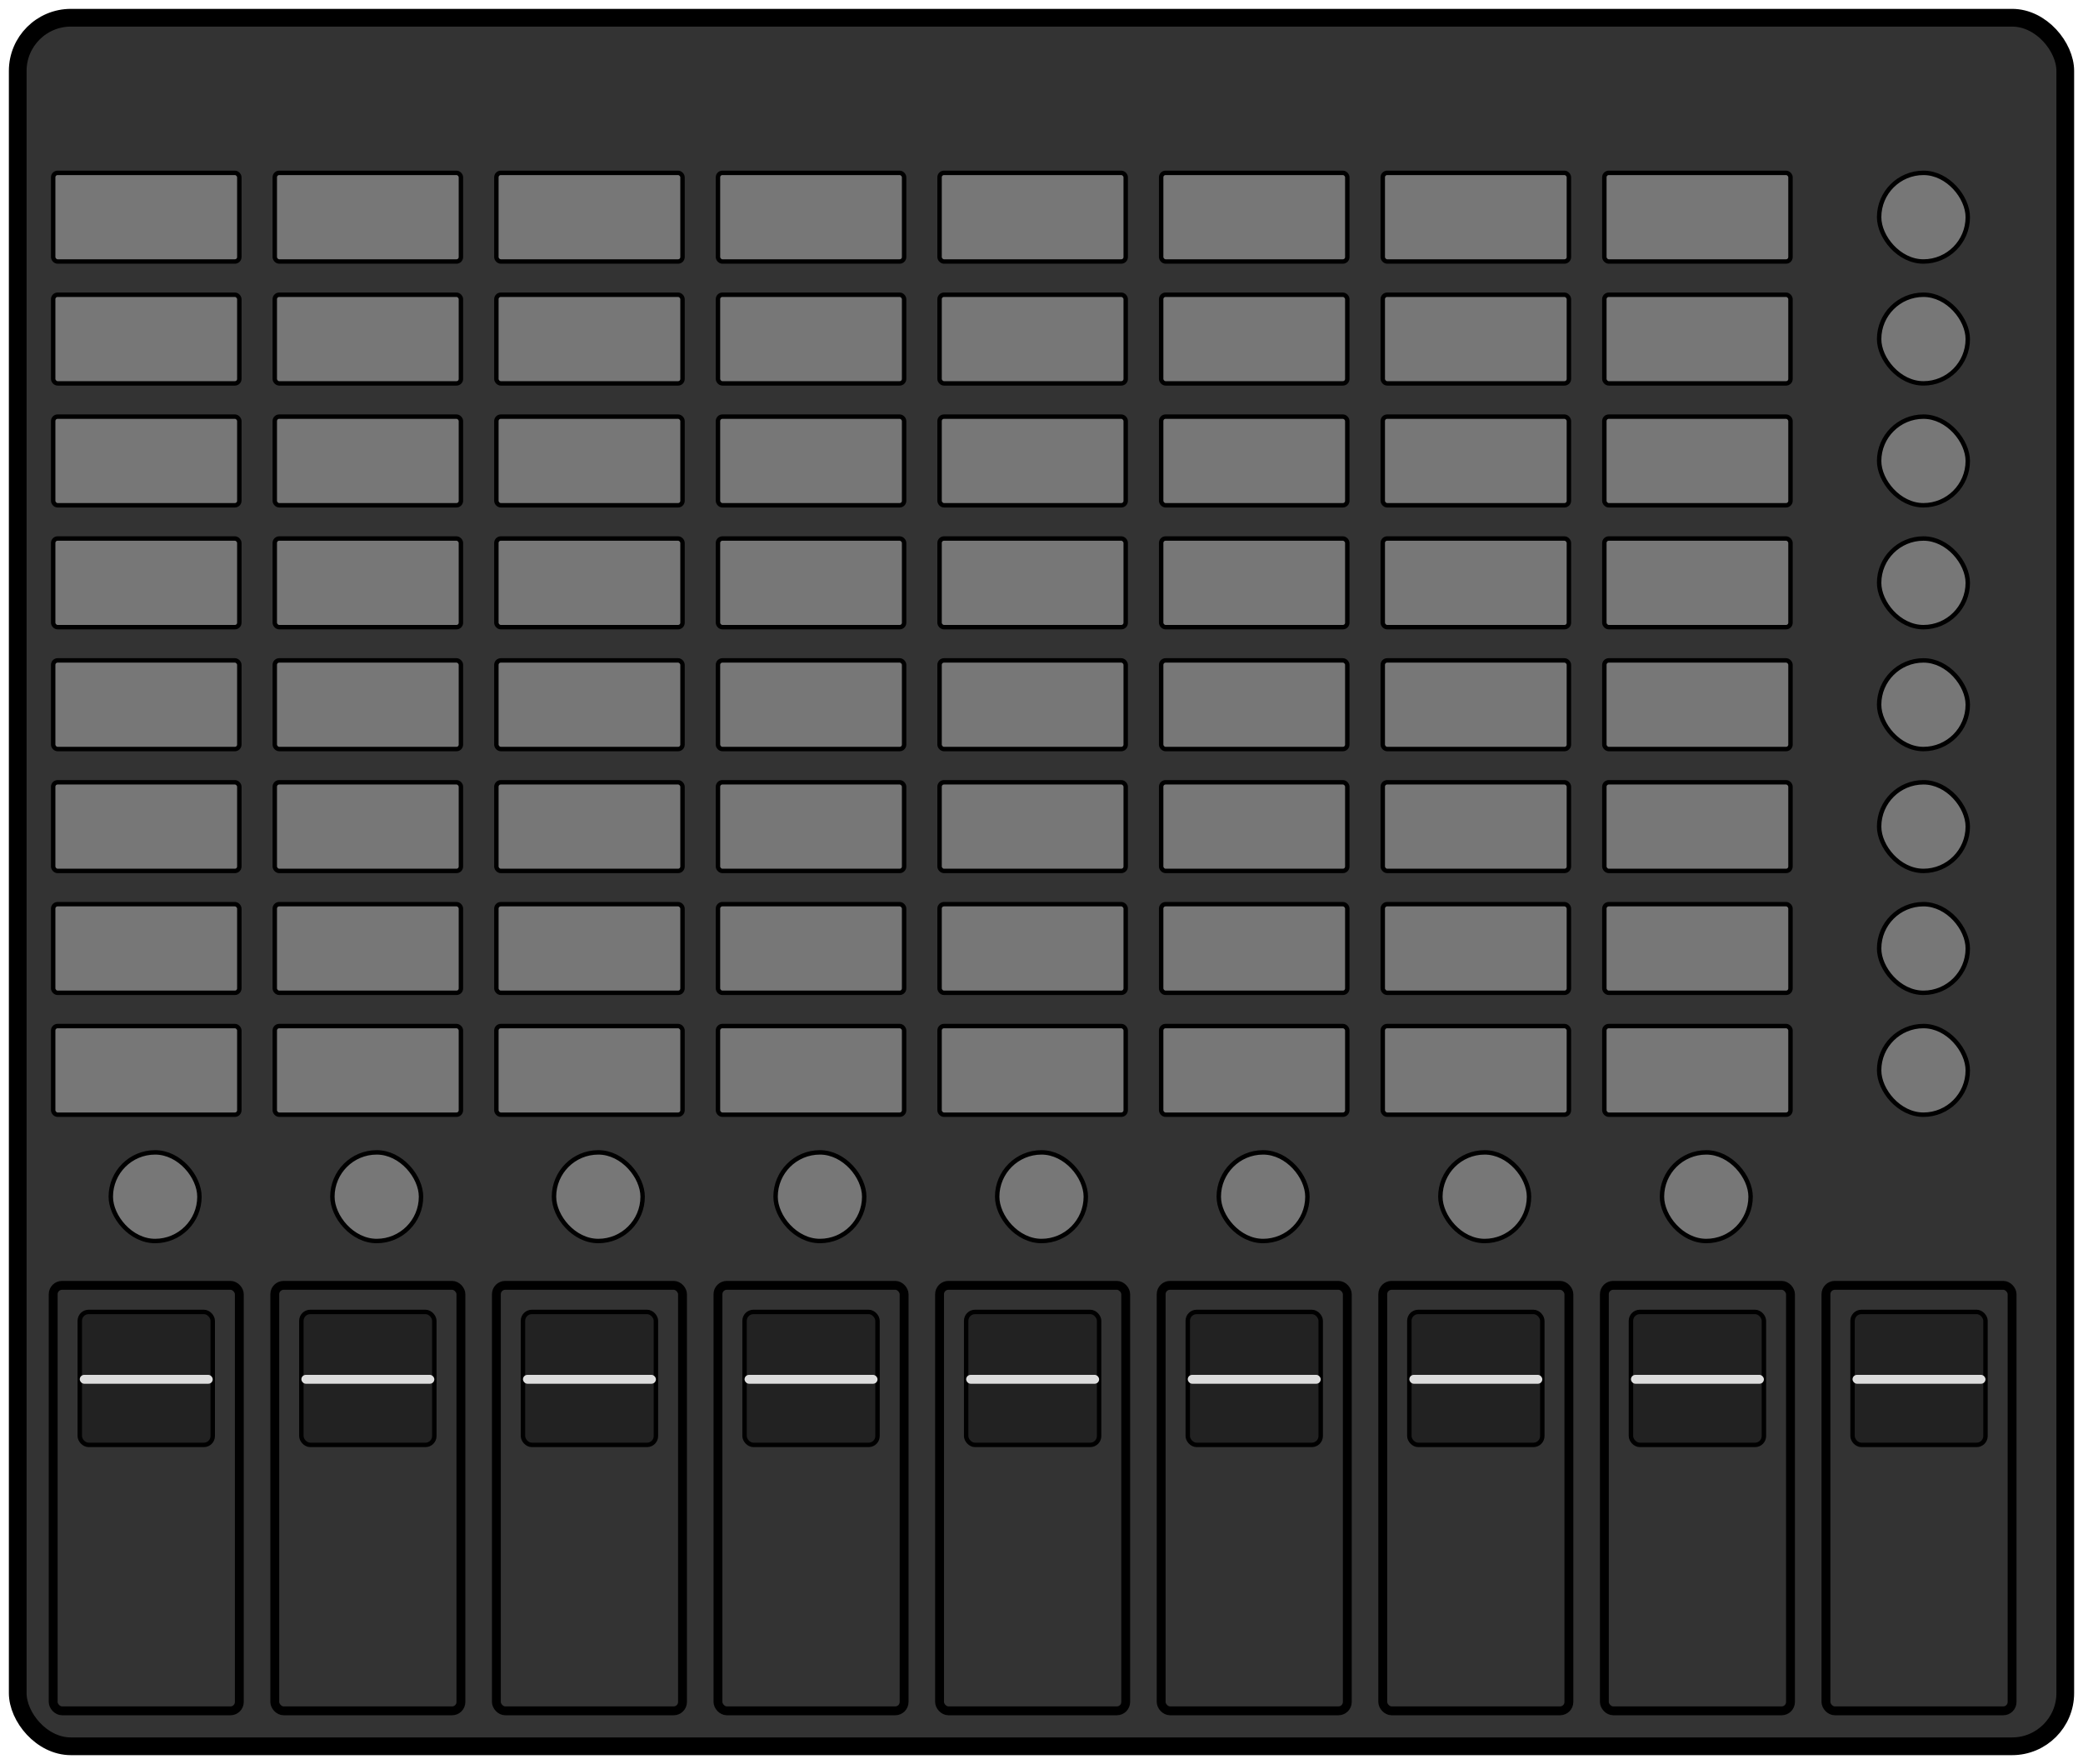     <svg width="23.5cm" height="19.9cm" xmlns="http://www.w3.org/2000/svg">
      <rect x="2mm" y="2mm" width="23.1cm" height="19.5cm" rx="6mm" stroke="black" stroke-width="2mm" fill="#333">
      </rect>
      <rect id="Button56" x="6mm" y="19.5mm" width="21mm" height="1cm" rx=".5mm" stroke="black" stroke-width=".5mm"
        fill="#777"></rect>
      <rect id="Button48" x="6mm" y="33.25mm" width="21mm" height="1cm" rx=".5mm" stroke="black" stroke-width=".5mm"
        fill="#777"></rect>
      <rect id="Button40" x="6mm" y="47mm" width="21mm" height="1cm" rx=".5mm" stroke="black" stroke-width=".5mm"
        fill="#777"></rect>
      <rect id="Button32" x="6mm" y="60.75mm" width="21mm" height="1cm" rx=".5mm" stroke="black" stroke-width=".5mm"
        fill="#777"></rect>
      <rect id="Button24" x="6mm" y="74.5mm" width="21mm" height="1cm" rx=".5mm" stroke="black" stroke-width=".5mm"
        fill="#777"></rect>
      <rect id="Button16" x="6mm" y="88.25mm" width="21mm" height="1cm" rx=".5mm" stroke="black" stroke-width=".5mm"
        fill="#777"></rect>
      <rect id="Button8" x="6mm" y="102mm" width="21mm" height="1cm" rx=".5mm" stroke="black" stroke-width=".5mm"
        fill="#777"></rect>
      <rect id="Button0" x="6mm" y="115.75mm" width="21mm" height="1cm" rx=".5mm" stroke="black" stroke-width=".5mm"
        fill="#777"></rect>
      <rect id="Button57" x="31mm" y="19.5mm" width="21mm" height="1cm" rx=".5mm" stroke="black" stroke-width=".5mm"
        fill="#777"></rect>
      <rect id="Button49" x="31mm" y="33.25mm" width="21mm" height="1cm" rx=".5mm" stroke="black" stroke-width=".5mm"
        fill="#777"></rect>
      <rect id="Button41" x="31mm" y="47mm" width="21mm" height="1cm" rx=".5mm" stroke="black" stroke-width=".5mm"
        fill="#777"></rect>
      <rect id="Button33" x="31mm" y="60.75mm" width="21mm" height="1cm" rx=".5mm" stroke="black" stroke-width=".5mm"
        fill="#777"></rect>
      <rect id="Button25" x="31mm" y="74.5mm" width="21mm" height="1cm" rx=".5mm" stroke="black" stroke-width=".5mm"
        fill="#777"></rect>
      <rect id="Button17" x="31mm" y="88.25mm" width="21mm" height="1cm" rx=".5mm" stroke="black" stroke-width=".5mm"
        fill="#777"></rect>
      <rect id="Button9" x="31mm" y="102mm" width="21mm" height="1cm" rx=".5mm" stroke="black" stroke-width=".5mm"
        fill="#777"></rect>
      <rect id="Button1" x="31mm" y="115.75mm" width="21mm" height="1cm" rx=".5mm" stroke="black" stroke-width=".5mm"
        fill="#777"></rect>
      <rect id="Button58" x="56mm" y="19.5mm" width="21mm" height="1cm" rx=".5mm" stroke="black" stroke-width=".5mm"
        fill="#777"></rect>
      <rect id="Button50" x="56mm" y="33.25mm" width="21mm" height="1cm" rx=".5mm" stroke="black" stroke-width=".5mm"
        fill="#777"></rect>
      <rect id="Button42" x="56mm" y="47mm" width="21mm" height="1cm" rx=".5mm" stroke="black" stroke-width=".5mm"
        fill="#777"></rect>
      <rect id="Button34" x="56mm" y="60.75mm" width="21mm" height="1cm" rx=".5mm" stroke="black" stroke-width=".5mm"
        fill="#777"></rect>
      <rect id="Button26" x="56mm" y="74.5mm" width="21mm" height="1cm" rx=".5mm" stroke="black" stroke-width=".5mm"
        fill="#777"></rect>
      <rect id="Button18" x="56mm" y="88.25mm" width="21mm" height="1cm" rx=".5mm" stroke="black" stroke-width=".5mm"
        fill="#777"></rect>
      <rect id="Button10" x="56mm" y="102mm" width="21mm" height="1cm" rx=".5mm" stroke="black" stroke-width=".5mm"
        fill="#777"></rect>
      <rect id="Button2" x="56mm" y="115.75mm" width="21mm" height="1cm" rx=".5mm" stroke="black" stroke-width=".5mm"
        fill="#777"></rect>
      <rect id="Button59" x="81mm" y="19.5mm" width="21mm" height="1cm" rx=".5mm" stroke="black" stroke-width=".5mm"
        fill="#777"></rect>
      <rect id="Button51" x="81mm" y="33.25mm" width="21mm" height="1cm" rx=".5mm" stroke="black" stroke-width=".5mm"
        fill="#777"></rect>
      <rect id="Button43" x="81mm" y="47mm" width="21mm" height="1cm" rx=".5mm" stroke="black" stroke-width=".5mm"
        fill="#777"></rect>
      <rect id="Button35" x="81mm" y="60.75mm" width="21mm" height="1cm" rx=".5mm" stroke="black" stroke-width=".5mm"
        fill="#777"></rect>
      <rect id="Button27" x="81mm" y="74.5mm" width="21mm" height="1cm" rx=".5mm" stroke="black" stroke-width=".5mm"
        fill="#777"></rect>
      <rect id="Button19" x="81mm" y="88.25mm" width="21mm" height="1cm" rx=".5mm" stroke="black" stroke-width=".5mm"
        fill="#777"></rect>
      <rect id="Button11" x="81mm" y="102mm" width="21mm" height="1cm" rx=".5mm" stroke="black" stroke-width=".5mm"
        fill="#777"></rect>
      <rect id="Button3" x="81mm" y="115.75mm" width="21mm" height="1cm" rx=".5mm" stroke="black" stroke-width=".5mm"
        fill="#777"></rect>
      <rect id="Button60" x="106mm" y="19.5mm" width="21mm" height="1cm" rx=".5mm" stroke="black" stroke-width=".5mm"
        fill="#777"></rect>
      <rect id="Button52" x="106mm" y="33.25mm" width="21mm" height="1cm" rx=".5mm" stroke="black" stroke-width=".5mm"
        fill="#777"></rect>
      <rect id="Button44" x="106mm" y="47mm" width="21mm" height="1cm" rx=".5mm" stroke="black" stroke-width=".5mm"
        fill="#777"></rect>
      <rect id="Button36" x="106mm" y="60.75mm" width="21mm" height="1cm" rx=".5mm" stroke="black" stroke-width=".5mm"
        fill="#777"></rect>
      <rect id="Button28" x="106mm" y="74.5mm" width="21mm" height="1cm" rx=".5mm" stroke="black" stroke-width=".5mm"
        fill="#777"></rect>
      <rect id="Button20" x="106mm" y="88.25mm" width="21mm" height="1cm" rx=".5mm" stroke="black" stroke-width=".5mm"
        fill="#777"></rect>
      <rect id="Button12" x="106mm" y="102mm" width="21mm" height="1cm" rx=".5mm" stroke="black" stroke-width=".5mm"
        fill="#777"></rect>
      <rect id="Button4" x="106mm" y="115.75mm" width="21mm" height="1cm" rx=".5mm" stroke="black" stroke-width=".5mm"
        fill="#777"></rect>
      <rect id="Button61" x="131mm" y="19.5mm" width="21mm" height="1cm" rx=".5mm" stroke="black" stroke-width=".5mm"
        fill="#777"></rect>
      <rect id="Button53" x="131mm" y="33.25mm" width="21mm" height="1cm" rx=".5mm" stroke="black" stroke-width=".5mm"
        fill="#777"></rect>
      <rect id="Button45" x="131mm" y="47mm" width="21mm" height="1cm" rx=".5mm" stroke="black" stroke-width=".5mm"
        fill="#777"></rect>
      <rect id="Button37" x="131mm" y="60.75mm" width="21mm" height="1cm" rx=".5mm" stroke="black" stroke-width=".5mm"
        fill="#777"></rect>
      <rect id="Button29" x="131mm" y="74.5mm" width="21mm" height="1cm" rx=".5mm" stroke="black" stroke-width=".5mm"
        fill="#777"></rect>
      <rect id="Button21" x="131mm" y="88.25mm" width="21mm" height="1cm" rx=".5mm" stroke="black" stroke-width=".5mm"
        fill="#777"></rect>
      <rect id="Button13" x="131mm" y="102mm" width="21mm" height="1cm" rx=".5mm" stroke="black" stroke-width=".5mm"
        fill="#777"></rect>
      <rect id="Button5" x="131mm" y="115.75mm" width="21mm" height="1cm" rx=".5mm" stroke="black" stroke-width=".5mm"
        fill="#777"></rect>
      <rect id="Button62" x="156mm" y="19.5mm" width="21mm" height="1cm" rx=".5mm" stroke="black" stroke-width=".5mm"
        fill="#777"></rect>
      <rect id="Button54" x="156mm" y="33.25mm" width="21mm" height="1cm" rx=".5mm" stroke="black" stroke-width=".5mm"
        fill="#777"></rect>
      <rect id="Button46" x="156mm" y="47mm" width="21mm" height="1cm" rx=".5mm" stroke="black" stroke-width=".5mm"
        fill="#777"></rect>
      <rect id="Button38" x="156mm" y="60.75mm" width="21mm" height="1cm" rx=".5mm" stroke="black" stroke-width=".5mm"
        fill="#777"></rect>
      <rect id="Button30" x="156mm" y="74.5mm" width="21mm" height="1cm" rx=".5mm" stroke="black" stroke-width=".5mm"
        fill="#777"></rect>
      <rect id="Button22" x="156mm" y="88.25mm" width="21mm" height="1cm" rx=".5mm" stroke="black" stroke-width=".5mm"
        fill="#777"></rect>
      <rect id="Button14" x="156mm" y="102mm" width="21mm" height="1cm" rx=".5mm" stroke="black" stroke-width=".5mm"
        fill="#777"></rect>
      <rect id="Button6" x="156mm" y="115.75mm" width="21mm" height="1cm" rx=".5mm" stroke="black" stroke-width=".5mm"
        fill="#777"></rect>
      <rect id="Button63" x="181mm" y="19.5mm" width="21mm" height="1cm" rx=".5mm" stroke="black" stroke-width=".5mm"
        fill="#777"></rect>
      <rect id="Button55" x="181mm" y="33.25mm" width="21mm" height="1cm" rx=".5mm" stroke="black" stroke-width=".5mm"
        fill="#777"></rect>
      <rect id="Button47" x="181mm" y="47mm" width="21mm" height="1cm" rx=".5mm" stroke="black" stroke-width=".5mm"
        fill="#777"></rect>
      <rect id="Button39" x="181mm" y="60.75mm" width="21mm" height="1cm" rx=".5mm" stroke="black" stroke-width=".5mm"
        fill="#777"></rect>
      <rect id="Button31" x="181mm" y="74.5mm" width="21mm" height="1cm" rx=".5mm" stroke="black" stroke-width=".5mm"
        fill="#777"></rect>
      <rect id="Button23" x="181mm" y="88.25mm" width="21mm" height="1cm" rx=".5mm" stroke="black" stroke-width=".5mm"
        fill="#777"></rect>
      <rect id="Button15" x="181mm" y="102mm" width="21mm" height="1cm" rx=".5mm" stroke="black" stroke-width=".5mm"
        fill="#777"></rect>
      <rect id="Button7" x="181mm" y="115.75mm" width="21mm" height="1cm" rx=".5mm" stroke="black" stroke-width=".5mm"
        fill="#777"></rect>
      <rect id="Button112" x="21.2cm" y="19.5mm" width="1cm" height="1cm" rx="5mm" stroke="black" stroke-width=".5mm"
        fill="#777"></rect>
      <rect id="Button113" x="21.2cm" y="33.25mm" width="1cm" height="1cm" rx="5mm" stroke="black" stroke-width=".5mm"
        fill="#777"></rect>
      <rect id="Button114" x="21.2cm" y="47mm" width="1cm" height="1cm" rx="5mm" stroke="black" stroke-width=".5mm"
        fill="#777"></rect>
      <rect id="Button115" x="21.2cm" y="60.75mm" width="1cm" height="1cm" rx="5mm" stroke="black" stroke-width=".5mm"
        fill="#777"></rect>
      <rect id="Button116" x="21.2cm" y="74.5mm" width="1cm" height="1cm" rx="5mm" stroke="black" stroke-width=".5mm"
        fill="#777"></rect>
      <rect id="Button117" x="21.2cm" y="88.25mm" width="1cm" height="1cm" rx="5mm" stroke="black" stroke-width=".5mm"
        fill="#777"></rect>
      <rect id="Button118" x="21.2cm" y="102mm" width="1cm" height="1cm" rx="5mm" stroke="black" stroke-width=".5mm"
        fill="#777"></rect>
      <rect id="Button119" x="21.2cm" y="115.75mm" width="1cm" height="1cm" rx="5mm" stroke="black" stroke-width=".5mm"
        fill="#777"></rect>
      <rect id="Button100" x="12.5mm" y="13cm" width="1cm" height="1cm" rx="5mm" stroke="black" stroke-width=".5mm"
        fill="#777"></rect>
      <rect id="Button101" x="37.5mm" y="13cm" width="1cm" height="1cm" rx="5mm" stroke="black" stroke-width=".5mm"
        fill="#777"></rect>
      <rect id="Button102" x="62.5mm" y="13cm" width="1cm" height="1cm" rx="5mm" stroke="black" stroke-width=".5mm"
        fill="#777"></rect>
      <rect id="Button103" x="87.5mm" y="13cm" width="1cm" height="1cm" rx="5mm" stroke="black" stroke-width=".5mm"
        fill="#777"></rect>
      <rect id="Button104" x="112.5mm" y="13cm" width="1cm" height="1cm" rx="5mm" stroke="black" stroke-width=".5mm"
        fill="#777"></rect>
      <rect id="Button105" x="137.5mm" y="13cm" width="1cm" height="1cm" rx="5mm" stroke="black" stroke-width=".5mm"
        fill="#777"></rect>
      <rect id="Button106" x="162.5mm" y="13cm" width="1cm" height="1cm" rx="5mm" stroke="black" stroke-width=".5mm"
        fill="#777"></rect>
      <rect id="Button107" x="187.5mm" y="13cm" width="1cm" height="1cm" rx="5mm" stroke="black" stroke-width=".5mm"
        fill="#777"></rect>
      <g>
        <rect x="6mm" y="14.5cm" width="2.1cm" height="4.8cm" rx="1mm" stroke="black" stroke-width="1mm" fill="#333">
        </rect>
        <rect x="15mm" y="15.1cm" width="3mm" height="37mm" rx=".1mm" fill="none"></rect>
        <rect x="9mm" y="14.8cm" width="1.5cm" height="1.5cm" rx="1mm" stroke="black" stroke-width=".5mm" fill="#222">
        </rect>
        <rect x="9mm" y="15.3cm" width="1.5cm" height=".5cm" rx="1mm" fill="none"></rect>
        <rect x="9mm" y="15.51cm" width="1.5cm" height="1mm" rx=".5mm" fill="#ddd"></rect>
      </g>
      <g>
        <rect x="31mm" y="14.5cm" width="2.1cm" height="4.8cm" rx="1mm" stroke="black" stroke-width="1mm" fill="#333">
        </rect>
        <rect x="40mm" y="15.1cm" width="3mm" height="37mm" rx=".1mm" fill="none"></rect>
        <rect x="34mm" y="14.8cm" width="1.5cm" height="1.5cm" rx="1mm" stroke="black" stroke-width=".5mm" fill="#222">
        </rect>
        <rect x="34mm" y="15.3cm" width="1.5cm" height=".5cm" rx="1mm" fill="none"></rect>
        <rect x="34mm" y="15.51cm" width="1.5cm" height="1mm" rx=".5mm" fill="#ddd"></rect>
      </g>
      <g>
        <rect x="56mm" y="14.5cm" width="2.1cm" height="4.8cm" rx="1mm" stroke="black" stroke-width="1mm" fill="#333">
        </rect>
        <rect x="65mm" y="15.1cm" width="3mm" height="37mm" rx=".1mm" fill="none"></rect>
        <rect x="59mm" y="14.8cm" width="1.5cm" height="1.5cm" rx="1mm" stroke="black" stroke-width=".5mm" fill="#222">
        </rect>
        <rect x="59mm" y="15.3cm" width="1.5cm" height=".5cm" rx="1mm" fill="none"></rect>
        <rect x="59mm" y="15.51cm" width="1.5cm" height="1mm" rx=".5mm" fill="#ddd"></rect>
      </g>
      <g>
        <rect x="81mm" y="14.5cm" width="2.1cm" height="4.8cm" rx="1mm" stroke="black" stroke-width="1mm" fill="#333">
        </rect>
        <rect x="90mm" y="15.1cm" width="3mm" height="37mm" rx=".1mm" fill="none"></rect>
        <rect x="84mm" y="14.8cm" width="1.5cm" height="1.5cm" rx="1mm" stroke="black" stroke-width=".5mm" fill="#222">
        </rect>
        <rect x="84mm" y="15.3cm" width="1.5cm" height=".5cm" rx="1mm" fill="none"></rect>
        <rect x="84mm" y="15.51cm" width="1.5cm" height="1mm" rx=".5mm" fill="#ddd"></rect>
      </g>
      <g>
        <rect x="106mm" y="14.5cm" width="2.1cm" height="4.8cm" rx="1mm" stroke="black" stroke-width="1mm" fill="#333">
        </rect>
        <rect x="115mm" y="15.1cm" width="3mm" height="37mm" rx=".1mm" fill="none"></rect>
        <rect x="109mm" y="14.8cm" width="1.5cm" height="1.5cm" rx="1mm" stroke="black" stroke-width=".5mm" fill="#222">
        </rect>
        <rect x="109mm" y="15.3cm" width="1.5cm" height=".5cm" rx="1mm" fill="none"></rect>
        <rect x="109mm" y="15.51cm" width="1.5cm" height="1mm" rx=".5mm" fill="#ddd"></rect>
      </g>
      <g>
        <rect x="131mm" y="14.5cm" width="2.1cm" height="4.8cm" rx="1mm" stroke="black" stroke-width="1mm" fill="#333">
        </rect>
        <rect x="140mm" y="15.1cm" width="3mm" height="37mm" rx=".1mm" fill="none"></rect>
        <rect x="134mm" y="14.8cm" width="1.5cm" height="1.5cm" rx="1mm" stroke="black" stroke-width=".5mm" fill="#222">
        </rect>
        <rect x="134mm" y="15.3cm" width="1.5cm" height=".5cm" rx="1mm" fill="none"></rect>
        <rect x="134mm" y="15.51cm" width="1.5cm" height="1mm" rx=".5mm" fill="#ddd"></rect>
      </g>
      <g>
        <rect x="156mm" y="14.5cm" width="2.1cm" height="4.8cm" rx="1mm" stroke="black" stroke-width="1mm" fill="#333">
        </rect>
        <rect x="165mm" y="15.1cm" width="3mm" height="37mm" rx=".1mm" fill="none"></rect>
        <rect x="159mm" y="14.8cm" width="1.5cm" height="1.5cm" rx="1mm" stroke="black" stroke-width=".5mm" fill="#222">
        </rect>
        <rect x="159mm" y="15.3cm" width="1.5cm" height=".5cm" rx="1mm" fill="none"></rect>
        <rect x="159mm" y="15.51cm" width="1.5cm" height="1mm" rx=".5mm" fill="#ddd"></rect>
      </g>
      <g>
        <rect x="181mm" y="14.5cm" width="2.1cm" height="4.8cm" rx="1mm" stroke="black" stroke-width="1mm" fill="#333">
        </rect>
        <rect x="190mm" y="15.1cm" width="3mm" height="37mm" rx=".1mm" fill="none"></rect>
        <rect x="184mm" y="14.8cm" width="1.5cm" height="1.5cm" rx="1mm" stroke="black" stroke-width=".5mm" fill="#222">
        </rect>
        <rect x="184mm" y="15.3cm" width="1.5cm" height=".5cm" rx="1mm" fill="none"></rect>
        <rect x="184mm" y="15.51cm" width="1.5cm" height="1mm" rx=".5mm" fill="#ddd"></rect>
      </g>
      <g>
        <rect x="206mm" y="14.5cm" width="2.1cm" height="4.8cm" rx="1mm" stroke="black" stroke-width="1mm" fill="#333">
        </rect>
        <rect x="215mm" y="15.1cm" width="3mm" height="37mm" rx=".1mm" fill="none"></rect>
        <rect x="209mm" y="14.8cm" width="1.5cm" height="1.5cm" rx="1mm" stroke="black" stroke-width=".5mm" fill="#222">
        </rect>
        <rect x="209mm" y="15.3cm" width="1.5cm" height=".5cm" rx="1mm" fill="none"></rect>
        <rect x="209mm" y="15.51cm" width="1.5cm" height="1mm" rx=".5mm" fill="#ddd"></rect>
      </g>
    </svg>